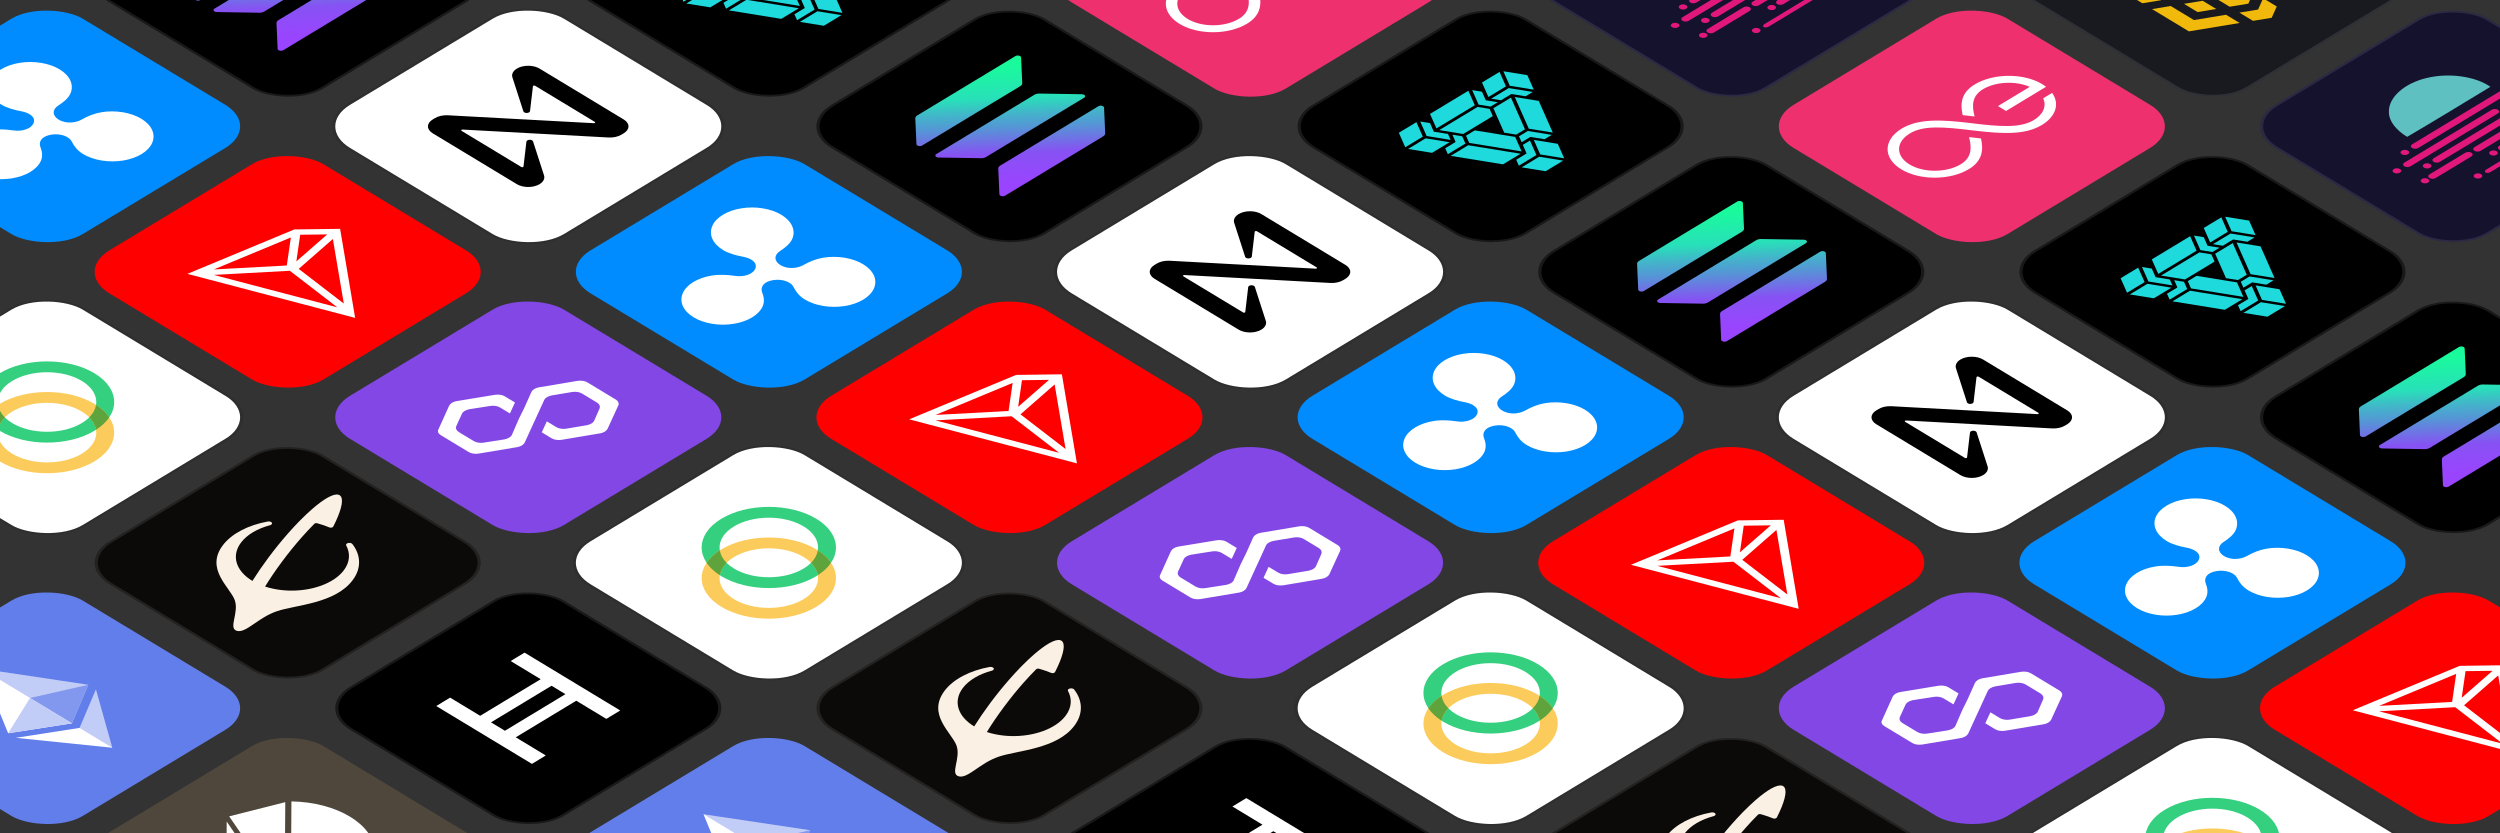 <svg width="1920" height="640" viewBox="0 0 1920 640" fill="none" xmlns="http://www.w3.org/2000/svg">
<rect x="0" y="0" width="1920" height="640" fill="#333333" stroke="none"/>
<g clip-path="url(#clip0_867_2481)">
<rect width="191.933" height="191.933" rx="32" transform="matrix(0.856 -0.517 0.856 0.517 1350.08 97.061)" fill="#EE306F"/>
<path fill-rule="evenodd" clip-rule="evenodd" d="M1516.64 64.81C1506.03 71.23 1505.38 79.642 1507.31 88.415L1516.48 89.453C1514.36 81.203 1514.29 73.751 1522.86 68.568C1532.71 62.614 1548.03 61.979 1558.85 66.695L1534.41 81.474L1540.63 85.232L1571.4 66.626C1570.49 65.927 1569.52 65.261 1568.48 64.633C1554.27 56.041 1531.02 56.121 1516.64 64.81" fill="white"/>
<path fill-rule="evenodd" clip-rule="evenodd" d="M1561.97 92.216C1551.49 98.555 1535.52 97.263 1513.45 94.54C1491.38 91.817 1473.39 90.962 1460.54 98.735C1446.16 107.425 1446.03 121.484 1460.24 130.076C1474.45 138.667 1497.7 138.588 1512.08 129.898C1522.68 123.489 1523.34 115.096 1521.42 106.34L1512.24 105.264C1514.36 113.51 1514.43 120.959 1505.86 126.14C1494.94 132.741 1477.29 132.808 1466.51 126.288C1455.72 119.768 1455.83 109.093 1466.75 102.492C1477.23 96.154 1492.37 97.393 1515.23 100.167C1538.09 102.942 1555.33 103.747 1568.19 95.974C1573.43 92.816 1576.98 88.779 1578.38 84.385C1579.78 79.992 1578.96 75.446 1576.04 71.337L1569.14 75.507C1570.52 78.425 1570.59 81.515 1569.33 84.454C1568.07 87.392 1565.53 90.073 1561.97 92.216" fill="white"/>
<rect width="191.933" height="191.933" rx="32" transform="matrix(0.856 -0.517 0.856 0.517 795.755 -14.658)" fill="#EE306F"/>
<path fill-rule="evenodd" clip-rule="evenodd" d="M1007.64 -19.503C997.159 -13.165 981.188 -14.457 959.122 -17.18C937.057 -19.902 919.064 -20.758 906.208 -12.985C891.836 -4.295 891.704 9.764 905.914 18.356C920.124 26.948 943.378 26.868 957.75 18.178C968.349 11.77 969.009 3.376 967.091 -5.38L957.912 -6.456C960.03 1.791 960.104 9.239 951.535 14.421C940.617 21.022 922.963 21.088 912.179 14.568C901.396 8.048 901.505 -2.626 912.423 -9.227C922.906 -15.566 938.044 -14.327 960.902 -11.553C983.761 -8.778 1001 -7.973 1013.86 -15.746C1019.1 -18.904 1022.65 -22.941 1024.05 -27.334C1025.45 -31.727 1024.63 -36.274 1021.71 -40.383L1014.81 -36.212C1016.2 -33.294 1016.26 -30.205 1015 -27.266C1013.74 -24.327 1011.2 -21.647 1007.64 -19.504" fill="white"/>
<rect width="191.933" height="191.933" rx="32" transform="matrix(0.856 -0.517 0.856 0.517 1904.41 208.781)" fill="#EE306F"/>
<rect width="191.933" height="191.933" rx="32" transform="matrix(0.856 -0.517 0.856 0.517 1534.86 -14.658)" fill="#181A20"/>
<path fill-rule="evenodd" clip-rule="evenodd" d="M1652.27 -42.2L1641.6 -18.639L1655.95 -20.995L1662.72 -35.879L1687.34 -39.972L1691.24 -48.65L1652.27 -42.2ZM1694.73 -35.503L1709.08 -37.859L1719.54 -31.537L1712.77 -16.653L1730.61 -5.863L1726.72 2.814L1712.37 5.17L1694.52 -5.62L1669.9 -1.527L1659.45 -7.849L1663.34 -16.526L1687.96 -20.62L1694.73 -35.503ZM1726.93 -27.069L1737.38 -20.747L1733.49 -12.069L1723.03 -18.391L1726.93 -27.069ZM1740.79 -7.545L1747.56 -22.43L1729.71 -33.22L1733.61 -41.897L1761.91 -24.785L1751.24 -1.224L1740.79 -7.545ZM1711.87 -44.01L1697.51 -41.654L1701.41 -50.332L1715.76 -52.688L1726.22 -46.366L1722.32 -37.689L1711.87 -44.01ZM1730.3 16.015L1719.85 9.694L1734.2 7.338L1738.1 -1.34L1748.55 4.982L1744.66 13.659L1730.3 16.015ZM1702.1 6.908L1687.75 9.264L1677.29 2.942L1691.65 0.586L1702.1 6.908ZM1680.57 -25.088L1666.22 -22.732L1670.11 -31.41L1684.47 -33.766L1680.57 -25.088ZM1653.17 -14.844L1649.27 -6.166L1659.73 0.156L1645.38 2.511L1634.92 -3.81L1638.82 -12.488L1653.17 -14.844ZM1652.77 6.98L1667.12 4.624L1684.97 15.415L1709.58 11.321L1720.04 17.643L1681.07 24.092L1652.77 6.98Z" fill="#F0B90B"/>
<rect x="1.711" width="189.933" height="189.933" rx="31" transform="matrix(0.856 -0.517 0.856 0.517 1535.1 -13.773)" stroke="white" stroke-opacity="0.1" stroke-width="2"/>
<rect width="191.933" height="191.933" rx="32" transform="matrix(0.856 -0.517 0.856 0.517 -312.897 655.658)" fill="#181A20"/>
<rect width="191.933" height="191.933" rx="32" transform="matrix(0.856 -0.517 0.856 0.517 610.979 543.939)" fill="#0B0A09"/>
<path d="M725.336 530.656C711.838 548.776 730.937 562.731 734.555 572.454C738.216 582.292 729.269 594.351 736.324 596.228C743.378 598.104 752.386 586.061 767.068 581.102C781.577 576.202 811.712 575.345 825.21 557.226C832.087 547.996 831.469 537.929 824.928 529.516C824.227 528.612 822.312 528.351 821.027 528.996C820.228 529.397 819.904 530.05 820.222 530.64C823.443 536.62 823.122 543.344 818.472 549.585C810.795 559.888 793.596 565.841 776.071 565.287C772.091 565.162 768.094 564.696 764.186 563.873C763.111 563.647 762.041 563.402 760.984 563.12C759.925 562.839 758.905 562.527 757.902 562.201C761.429 556.435 765.784 549.952 771.092 542.828C776.295 535.843 781.346 529.675 786.075 524.325C789.275 520.706 792.327 517.46 795.181 514.589C795.388 514.382 795.591 514.177 795.795 513.974C796.229 513.542 797.123 513.368 797.881 513.569L797.895 513.573C798.343 513.693 798.777 513.824 799.219 513.95C802.069 514.765 804.754 515.707 807.251 516.768C808.345 517.231 809.881 516.915 810.278 516.134C811.745 513.248 812.987 510.547 813.985 508.067C817.711 498.828 818.081 492.68 814.222 491.655C810.365 490.628 802.97 494.907 793.973 502.743C791.114 505.234 788.093 508.085 784.973 511.239C784.433 511.785 783.891 512.34 783.347 512.903C780.757 515.579 778.109 518.452 775.434 521.494C770.459 527.15 765.396 533.385 760.466 540.001C755.856 546.191 751.737 552.21 748.191 557.869C735.774 550.457 731.666 538.836 739.343 528.532C743.991 522.293 752.136 517.649 761.73 515.078C762.677 514.825 763.272 514.244 763.238 513.62C763.182 512.619 761.575 511.944 759.98 512.236C745.146 514.963 732.213 521.426 725.336 530.656Z" fill="#FAF1E4"/>
<rect x="1.711" width="189.933" height="189.933" rx="31" transform="matrix(0.856 -0.517 0.856 0.517 611.226 544.825)" stroke="white" stroke-opacity="0.1" stroke-width="2"/>
<rect width="191.933" height="191.933" rx="32" transform="matrix(0.856 -0.517 0.856 0.517 56.653 432.219)" fill="#0B0A09"/>
<path d="M171.01 418.936C157.512 437.055 176.611 451.01 180.229 460.733C183.89 470.571 174.943 482.63 181.998 484.507C189.051 486.383 198.059 474.34 212.742 469.382C227.251 464.481 257.386 463.625 270.884 445.505C277.761 436.275 277.143 426.208 270.602 417.795C269.9 416.892 267.985 416.63 266.701 417.276C265.902 417.676 265.578 418.329 265.896 418.92C269.117 424.9 268.795 431.623 264.146 437.864C256.469 448.168 239.27 454.121 221.745 453.567C217.765 453.441 213.768 452.975 209.86 452.153C208.785 451.926 207.715 451.682 206.658 451.399C205.598 451.118 204.579 450.806 203.576 450.48C207.103 444.714 211.457 438.232 216.766 431.107C221.969 424.122 227.02 417.955 231.749 412.604C234.949 408.986 238 405.739 240.854 402.869C241.062 402.661 241.265 402.457 241.469 402.254C241.903 401.821 242.796 401.647 243.554 401.849L243.568 401.852C244.017 401.973 244.451 402.104 244.893 402.23C247.743 403.045 250.428 403.986 252.925 405.047C254.018 405.511 255.555 405.194 255.952 404.413C257.419 401.527 258.66 398.826 259.659 396.346C263.385 387.107 263.754 380.96 259.896 379.935C256.039 378.907 248.644 383.186 239.647 391.023C236.788 393.513 233.767 396.364 230.647 399.519C230.107 400.064 229.565 400.619 229.021 401.182C226.431 403.858 223.783 406.731 221.107 409.773C216.133 415.429 211.07 421.664 206.14 428.281C201.53 434.471 197.41 440.489 193.864 446.148C181.447 438.736 177.34 427.115 185.016 416.812C189.665 410.572 197.809 405.928 207.404 403.357C208.351 403.104 208.946 402.524 208.912 401.899C208.856 400.898 207.248 400.223 205.654 400.515C190.82 403.242 177.887 409.705 171.01 418.936Z" fill="#FAF1E4"/>
<rect x="1.711" width="189.933" height="189.933" rx="31" transform="matrix(0.856 -0.517 0.856 0.517 56.9 433.104)" stroke="white" stroke-opacity="0.1" stroke-width="2"/>
<rect width="191.933" height="191.933" rx="32" transform="matrix(0.856 -0.517 0.856 0.517 1165.31 655.658)" fill="#0B0A09"/>
<path d="M1279.66 642.375C1266.16 660.494 1285.26 674.449 1288.88 684.172C1292.54 694.011 1283.6 706.07 1290.65 707.946C1297.7 709.822 1306.71 697.78 1321.39 692.821C1335.9 687.921 1366.04 687.064 1379.54 668.945C1386.41 659.715 1385.8 649.647 1379.25 641.235C1378.55 640.331 1376.64 640.069 1375.35 640.715C1374.55 641.116 1374.23 641.769 1374.55 642.359C1377.77 648.339 1377.45 655.062 1372.8 661.303C1365.12 671.607 1347.92 677.56 1330.4 677.006C1326.42 676.881 1322.42 676.415 1318.51 675.592C1317.44 675.365 1316.37 675.121 1315.31 674.839C1314.25 674.557 1313.23 674.246 1312.23 673.92C1315.76 668.153 1320.11 661.671 1325.42 654.547C1330.62 647.562 1335.67 641.394 1340.4 636.044C1343.6 632.425 1346.65 629.179 1349.51 626.308C1349.71 626.101 1349.92 625.896 1350.12 625.693C1350.55 625.261 1351.45 625.087 1352.21 625.288L1352.22 625.292C1352.67 625.412 1353.1 625.543 1353.55 625.669C1356.4 626.484 1359.08 627.426 1361.58 628.486C1362.67 628.95 1364.21 628.634 1364.6 627.853C1366.07 624.966 1367.31 622.266 1368.31 619.786C1372.04 610.547 1372.41 604.399 1368.55 603.374C1364.69 602.347 1357.3 606.626 1348.3 614.462C1345.44 616.953 1342.42 619.804 1339.3 622.958C1338.76 623.504 1338.22 624.059 1337.67 624.621C1335.08 627.298 1332.44 630.171 1329.76 633.212C1324.78 638.869 1319.72 645.103 1314.79 651.72C1310.18 657.91 1306.06 663.928 1302.52 669.588C1290.1 662.176 1285.99 650.555 1293.67 640.251C1298.32 634.011 1306.46 629.368 1316.06 626.797C1317 626.544 1317.6 625.963 1317.56 625.338C1317.51 624.338 1315.9 623.663 1314.31 623.955C1299.47 626.682 1286.54 633.145 1279.66 642.375Z" fill="#FAF1E4"/>
<rect x="1.711" width="189.933" height="189.933" rx="31" transform="matrix(0.856 -0.517 0.856 0.517 1165.55 656.544)" stroke="white" stroke-opacity="0.1" stroke-width="2"/>
<rect width="191.933" height="191.933" rx="32" transform="matrix(0.856 -0.517 0.856 0.517 -312.898 208.781)" fill="#8247E5"/>
<rect width="191.933" height="191.933" rx="32" transform="matrix(0.856 -0.517 0.856 0.517 795.755 432.219)" fill="#8247E5"/>
<path d="M968.136 409.204C965.58 409.644 963.47 410.92 962.507 412.607L956.913 425.106L952.799 433.395L947.439 445.752C946.712 447.297 944.601 448.573 941.811 449.155L925.787 451.661C923.231 452.101 920.231 451.705 918.175 450.462L906.752 443.555C904.924 442.45 904.035 440.778 904.769 438.953L909.142 429.403C909.869 427.858 911.98 426.581 914.77 426L930.794 423.494C933.35 423.054 936.35 423.45 938.406 424.693L945.945 429.251L949.831 420.824L942.064 416.128C940.236 415.023 937.47 414.485 934.452 414.928L904.953 419.78C902.397 420.22 900.286 421.496 899.324 423.183L891.059 441.441C890.097 443.128 890.987 444.8 892.814 445.905L914.289 458.889C916.117 459.994 918.882 460.532 921.901 460.088L951.635 455.095C954.19 454.655 956.301 453.379 957.263 451.692L962.851 439.473L966.737 431.046L972.325 418.827C973.053 417.282 975.163 416.005 977.953 415.424L993.749 412.78C996.305 412.34 999.305 412.736 1001.36 413.979L1012.78 420.885C1014.61 421.99 1015.5 423.662 1014.77 425.488L1010.63 434.896C1009.9 436.441 1007.79 437.717 1005 438.299L989.204 440.943C986.649 441.383 983.649 440.987 981.593 439.744L974.282 435.324L970.396 443.751L977.935 448.309C979.763 449.414 982.529 449.952 985.547 449.509L1015.28 444.515C1017.84 444.075 1019.95 442.799 1020.91 441.112L1029.17 423.134C1029.9 421.589 1029.24 419.775 1027.18 418.532L1005.48 405.41C1003.65 404.305 1000.89 403.767 997.869 404.211L968.136 409.204Z" fill="white"/>
<rect width="191.933" height="191.933" rx="32" transform="matrix(0.856 -0.517 0.856 0.517 241.429 320.5)" fill="#8247E5"/>
<path d="M413.81 297.485C411.254 297.925 409.143 299.202 408.181 300.888L402.587 313.387L398.473 321.676L393.113 334.033C392.385 335.578 390.275 336.855 387.485 337.437L371.46 339.942C368.905 340.382 365.905 339.986 363.849 338.743L352.426 331.837C350.598 330.732 349.709 329.059 350.442 327.234L354.815 317.684C355.543 316.139 357.654 314.863 360.444 314.281L376.468 311.775C379.024 311.335 382.024 311.731 384.08 312.974L391.619 317.532L395.505 309.105L387.737 304.409C385.91 303.304 383.144 302.766 380.125 303.21L350.626 308.061C348.071 308.501 345.96 309.778 344.998 311.464L336.733 329.722C335.771 331.409 336.66 333.081 338.488 334.186L359.963 347.17C361.791 348.275 364.556 348.813 367.575 348.369L397.308 343.376C399.864 342.936 401.974 341.66 402.937 339.973L408.525 327.754L412.411 319.327L417.999 307.108C418.726 305.563 420.837 304.287 423.627 303.705L439.423 301.061C441.978 300.621 444.979 301.017 447.035 302.26L458.458 309.166C460.285 310.272 461.175 311.944 460.441 313.769L456.302 323.177C455.575 324.723 453.464 325.999 450.674 326.581L434.878 329.225C432.323 329.665 429.322 329.269 427.266 328.025L419.956 323.605L416.07 332.032L423.609 336.591C425.437 337.696 428.202 338.234 431.221 337.79L460.955 332.796C463.51 332.356 465.621 331.08 466.583 329.393L474.842 311.416C475.57 309.871 474.915 308.057 472.858 306.813L451.155 293.691C449.327 292.586 446.562 292.048 443.543 292.492L413.81 297.485Z" fill="white"/>
<rect width="191.933" height="191.933" rx="32" transform="matrix(0.856 -0.517 0.856 0.517 1350.08 543.939)" fill="#8247E5"/>
<path d="M1522.46 520.925C1519.91 521.365 1517.8 522.641 1516.83 524.328L1511.24 536.827L1507.13 545.116L1501.77 557.473C1501.04 559.018 1498.93 560.294 1496.14 560.876L1480.11 563.382C1477.56 563.822 1474.56 563.426 1472.5 562.183L1461.08 555.276C1459.25 554.171 1458.36 552.499 1459.1 550.674L1463.47 541.123C1464.2 539.578 1466.31 538.302 1469.1 537.72L1485.12 535.214C1487.68 534.774 1490.68 535.17 1492.73 536.414L1500.27 540.972L1504.16 532.545L1496.39 527.848C1494.56 526.743 1491.8 526.205 1488.78 526.649L1459.28 531.501C1456.72 531.941 1454.61 533.217 1453.65 534.904L1445.39 553.161C1444.42 554.848 1445.31 556.521 1447.14 557.626L1468.62 570.61C1470.44 571.715 1473.21 572.253 1476.23 571.809L1505.96 566.816C1508.52 566.375 1510.63 565.099 1511.59 563.412L1517.18 551.193L1521.06 542.766L1526.65 530.547C1527.38 529.002 1529.49 527.726 1532.28 527.144L1548.08 524.5C1550.63 524.06 1553.63 524.456 1555.69 525.699L1567.11 532.606C1568.94 533.711 1569.83 535.383 1569.09 537.208L1564.96 546.617C1564.23 548.162 1562.12 549.438 1559.33 550.02L1543.53 552.664C1540.98 553.104 1537.98 552.708 1535.92 551.465L1528.61 547.045L1524.72 555.472L1532.26 560.03C1534.09 561.135 1536.86 561.673 1539.87 561.229L1569.61 556.236C1572.16 555.796 1574.27 554.52 1575.24 552.833L1583.5 534.855C1584.22 533.31 1583.57 531.496 1581.51 530.253L1559.81 517.131C1557.98 516.025 1555.21 515.488 1552.2 515.931L1522.46 520.925Z" fill="white"/>
<rect width="191.933" height="191.933" rx="32" transform="matrix(0.856 -0.517 0.856 0.517 -128.122 97.061)" fill="#008CFF"/>
<path d="M77.952 86.224C71.961 87.178 67.056 89.375 62.689 91.847C59.022 93.92 51.45 95.734 44.91 91.779C42.575 90.343 41.256 88.415 41.234 86.406C41.214 84.398 42.493 82.468 44.798 81.031C48.878 78.384 52.511 75.418 54.098 71.802C55.517 68.551 55.494 65.127 54.032 61.872C52.569 58.618 49.718 55.649 45.766 53.263C41.813 50.876 36.898 49.157 31.513 48.278C26.129 47.398 20.465 47.389 15.091 48.252C9.716 49.115 4.819 50.819 0.893 53.192C-3.034 55.566 -5.853 58.527 -7.28 61.776C-8.707 65.026 -8.693 68.451 -7.239 71.706C-5.785 74.962 -2.942 77.934 1.004 80.324C5.368 82.962 10.924 84.458 16.627 85.516C21.408 86.412 28.062 89.419 25.671 94.843C24.766 96.78 22.641 98.42 19.751 99.413C16.86 100.406 13.434 100.672 10.208 100.154C4.406 99.335 -1.69 98.935 -7.572 99.883C-12.948 100.747 -17.845 102.452 -21.772 104.827C-25.698 107.203 -28.516 110.165 -29.941 113.416C-31.366 116.667 -31.348 120.093 -29.89 123.349C-28.432 126.605 -25.584 129.577 -21.634 131.965C-17.682 134.354 -12.768 136.076 -7.382 136.957C-1.997 137.839 3.669 137.85 9.046 136.988C14.423 136.127 19.322 134.423 23.251 132.049C27.18 129.675 30 126.714 31.428 123.463C32.996 119.871 32.334 116.221 30.98 112.714C29.826 109.806 30.684 104.816 39.764 103.364C42.995 102.88 46.419 103.182 49.302 104.205C52.184 105.228 54.294 106.892 55.18 108.838C56.931 112.286 59.415 115.64 63.778 118.278C67.731 120.668 72.649 122.39 78.037 123.272C83.425 124.154 89.093 124.164 94.473 123.302C99.852 122.439 104.753 120.734 108.684 118.359C112.614 115.983 115.435 113.02 116.863 109.768C118.291 106.516 118.276 103.088 116.818 99.83C115.362 96.572 112.515 93.598 108.563 91.207C104.612 88.817 99.696 87.093 94.308 86.21C88.921 85.327 83.252 85.315 77.872 86.176L77.952 86.224Z" fill="white"/>
<rect width="191.933" height="191.933" rx="32" transform="matrix(0.856 -0.517 0.856 0.517 980.53 320.5)" fill="#008CFF"/>
<path d="M1186.6 309.664C1180.61 310.618 1175.71 312.814 1171.34 315.287C1167.67 317.359 1160.1 319.173 1153.56 315.219C1151.23 313.783 1149.91 311.854 1149.89 309.845C1149.87 307.837 1151.15 305.908 1153.45 304.47C1157.53 301.823 1161.16 298.858 1162.75 295.242C1164.17 291.991 1164.15 288.566 1162.68 285.312C1161.22 282.057 1158.37 279.088 1154.42 276.702C1150.47 274.316 1145.55 272.597 1140.17 271.717C1134.78 270.838 1129.12 270.829 1123.74 271.691C1118.37 272.554 1113.47 274.258 1109.54 276.632C1105.62 279.006 1102.8 281.966 1101.37 285.216C1099.95 288.466 1099.96 291.89 1101.41 295.146C1102.87 298.401 1105.71 301.373 1109.66 303.763C1114.02 306.401 1119.58 307.897 1125.28 308.956C1130.06 309.851 1136.71 312.858 1134.32 318.283C1133.42 320.219 1131.29 321.86 1128.4 322.853C1125.51 323.846 1122.09 324.112 1118.86 323.594C1113.06 322.775 1106.96 322.374 1101.08 323.323C1095.7 324.186 1090.81 325.891 1086.88 328.267C1082.95 330.642 1080.14 333.604 1078.71 336.855C1077.29 340.107 1077.3 343.532 1078.76 346.788C1080.22 350.044 1083.07 353.016 1087.02 355.405C1090.97 357.794 1095.88 359.515 1101.27 360.397C1106.66 361.279 1112.32 361.289 1117.7 360.427C1123.08 359.566 1127.97 357.863 1131.9 355.489C1135.83 353.114 1138.65 350.153 1140.08 346.903C1141.65 343.31 1140.99 339.66 1139.63 336.153C1138.48 333.245 1139.34 328.256 1148.42 326.804C1151.65 326.319 1155.07 326.621 1157.95 327.644C1160.84 328.668 1162.95 330.331 1163.83 332.278C1165.58 335.726 1168.07 339.079 1172.43 341.717C1176.38 344.107 1181.3 345.829 1186.69 346.711C1192.08 347.593 1197.75 347.603 1203.13 346.741C1208.5 345.878 1213.41 344.174 1217.34 341.798C1221.27 339.423 1224.09 336.46 1225.51 333.207C1226.94 329.955 1226.93 326.528 1225.47 323.27C1224.01 320.012 1221.17 317.038 1217.22 314.647C1213.26 312.256 1208.35 310.533 1202.96 309.65C1197.57 308.766 1191.9 308.754 1186.52 309.616L1186.6 309.664Z" fill="white"/>
<rect width="191.933" height="191.933" rx="32" transform="matrix(0.856 -0.517 0.856 0.517 426.204 208.781)" fill="#008CFF"/>
<path d="M632.278 197.945C626.287 198.899 621.383 201.095 617.015 203.568C613.348 205.641 605.776 207.454 599.236 203.5C596.901 202.064 595.582 200.135 595.561 198.127C595.54 196.118 596.819 194.189 599.125 192.751C603.204 190.104 606.837 187.139 608.425 183.523C609.843 180.272 609.82 176.847 608.358 173.593C606.895 170.339 604.044 167.37 600.092 164.983C596.139 162.597 591.224 160.878 585.84 159.999C580.455 159.119 574.792 159.11 569.417 159.973C564.042 160.835 559.145 162.539 555.219 164.913C551.292 167.287 548.473 170.248 547.046 173.497C545.619 176.747 545.633 180.171 547.087 183.427C548.541 186.683 551.384 189.655 555.331 192.044C559.694 194.682 565.25 196.178 570.954 197.237C575.734 198.132 582.388 201.14 579.997 206.564C579.092 208.5 576.967 210.141 574.077 211.134C571.186 212.127 567.76 212.393 564.534 211.875C558.733 211.056 552.636 210.656 546.754 211.604C541.378 212.467 536.481 214.172 532.554 216.548C528.628 218.923 525.811 221.886 524.386 225.137C522.961 228.388 522.978 231.814 524.436 235.07C525.895 238.326 528.742 241.297 532.693 243.686C536.644 246.075 541.559 247.796 546.944 248.678C552.329 249.56 557.995 249.57 563.372 248.709C568.749 247.847 573.648 246.144 577.577 243.77C581.506 241.396 584.326 238.435 585.755 235.184C587.322 231.592 586.661 227.942 585.306 224.434C584.152 221.526 585.01 216.537 594.09 215.085C597.321 214.601 600.745 214.902 603.628 215.925C606.51 216.949 608.62 218.612 609.506 220.559C611.257 224.007 613.741 227.361 618.104 229.999C622.057 232.389 626.975 234.111 632.363 234.993C637.751 235.874 643.419 235.885 648.799 235.022C654.178 234.16 659.08 232.455 663.01 230.079C666.94 227.704 669.761 224.741 671.189 221.489C672.617 218.237 672.602 214.809 671.145 211.551C669.688 208.293 666.841 205.319 662.89 202.928C658.939 200.537 654.022 198.814 648.635 197.931C643.247 197.048 637.579 197.036 632.198 197.897L632.278 197.945Z" fill="white"/>
<rect width="191.933" height="191.933" rx="32" transform="matrix(0.856 -0.517 0.856 0.517 1534.86 432.219)" fill="#008CFF"/>
<path d="M1740.93 421.383C1734.94 422.336 1730.04 424.533 1725.67 427.006C1722 429.078 1714.43 430.892 1707.89 426.938C1705.55 425.501 1704.24 423.573 1704.21 421.564C1704.19 419.556 1705.47 417.627 1707.78 416.189C1711.86 413.542 1715.49 410.576 1717.08 406.96C1718.5 403.709 1718.47 400.285 1717.01 397.03C1715.55 393.776 1712.7 390.807 1708.75 388.421C1704.79 386.035 1699.88 384.315 1694.49 383.436C1689.11 382.556 1683.44 382.547 1678.07 383.41C1672.7 384.273 1667.8 385.977 1663.87 388.351C1659.95 390.724 1657.13 393.685 1655.7 396.935C1654.27 400.184 1654.29 403.609 1655.74 406.864C1657.19 410.12 1660.04 413.092 1663.98 415.482C1668.35 418.12 1673.9 419.616 1679.61 420.674C1684.39 421.57 1691.04 424.577 1688.65 430.001C1687.75 431.938 1685.62 433.578 1682.73 434.572C1679.84 435.564 1676.41 435.83 1673.19 435.313C1667.39 434.493 1661.29 434.093 1655.41 435.041C1650.03 435.905 1645.13 437.61 1641.21 439.985C1637.28 442.361 1634.46 445.323 1633.04 448.574C1631.61 451.825 1631.63 455.251 1633.09 458.507C1634.55 461.763 1637.4 464.735 1641.35 467.123C1645.3 469.512 1650.21 471.234 1655.6 472.116C1660.98 472.997 1666.65 473.008 1672.03 472.146C1677.4 471.285 1682.3 469.581 1686.23 467.207C1690.16 464.833 1692.98 461.872 1694.41 458.622C1695.98 455.029 1695.31 451.379 1693.96 447.872C1692.81 444.964 1693.66 439.974 1702.74 438.522C1705.97 438.038 1709.4 438.34 1712.28 439.363C1715.16 440.386 1717.27 442.05 1718.16 443.996C1719.91 447.444 1722.39 450.798 1726.76 453.436C1730.71 455.826 1735.63 457.548 1741.02 458.43C1746.4 459.312 1752.07 459.322 1757.45 458.46C1762.83 457.597 1767.73 455.893 1771.66 453.517C1775.59 451.141 1778.41 448.179 1779.84 444.926C1781.27 441.674 1781.26 438.246 1779.8 434.988C1778.34 431.731 1775.49 428.757 1771.54 426.366C1767.59 423.975 1762.68 422.251 1757.29 421.369C1751.9 420.485 1746.23 420.473 1740.85 421.335L1740.93 421.383Z" fill="white"/>
<g clip-path="url(#clip1_867_2481)">
<rect width="191.933" height="191.933" rx="32" transform="matrix(0.856 -0.517 0.856 0.517 56.653 -14.658)" fill="black"/>
<path d="M293.59 -29.071L294.467 -9.329C294.486 -8.9 294.359 -8.472 294.093 -8.071C293.827 -7.671 293.428 -7.306 292.922 -7L217.61 38.535C217.251 38.752 216.796 38.902 216.302 38.967C215.807 39.031 215.295 39.007 214.827 38.898C214.36 38.788 213.958 38.598 213.67 38.351C213.383 38.103 213.222 37.809 213.209 37.504L212.343 17.756C212.325 17.328 212.451 16.901 212.716 16.501C212.98 16.101 213.377 15.737 213.881 15.431L289.188 -30.101C289.548 -30.319 290.002 -30.468 290.497 -30.533C290.991 -30.597 291.503 -30.573 291.971 -30.464C292.439 -30.355 292.841 -30.165 293.128 -29.917C293.416 -29.669 293.576 -29.375 293.59 -29.071ZM243.944 -39.877C243.235 -39.888 242.527 -39.811 241.864 -39.65C241.201 -39.489 240.598 -39.248 240.092 -38.942L164.781 6.593C164.421 6.81 164.173 7.085 164.066 7.384C163.96 7.683 163.999 7.993 164.18 8.275C164.362 8.558 164.676 8.801 165.086 8.975C165.495 9.149 165.981 9.246 166.485 9.254L199.148 9.777C199.856 9.789 200.562 9.712 201.223 9.552C201.884 9.392 202.487 9.153 202.992 8.848L278.3 -36.685C278.659 -36.902 278.907 -37.177 279.014 -37.476C279.12 -37.775 279.081 -38.084 278.9 -38.367C278.719 -38.65 278.404 -38.893 277.995 -39.067C277.585 -39.241 277.099 -39.338 276.596 -39.346L243.944 -39.877ZM153.892 0.009L229.204 -45.526C229.71 -45.831 230.109 -46.196 230.374 -46.597C230.64 -46.998 230.768 -47.426 230.749 -47.855L229.872 -67.596C229.858 -67.901 229.698 -68.195 229.41 -68.442C229.123 -68.69 228.72 -68.88 228.253 -68.99C227.785 -69.099 227.273 -69.123 226.779 -69.059C226.284 -68.994 225.829 -68.844 225.47 -68.627L150.163 -23.094C149.659 -22.788 149.262 -22.424 148.998 -22.025C148.733 -21.625 148.607 -21.198 148.625 -20.77L149.495 -1.024C149.508 -0.719 149.668 -0.425 149.955 -0.178C150.242 0.069 150.644 0.26 151.111 0.369C151.577 0.479 152.089 0.503 152.583 0.439C153.077 0.375 153.532 0.226 153.892 0.009Z" fill="url(#paint0_linear_867_2481)"/>
</g>
<rect x="1.711" width="189.933" height="189.933" rx="31" transform="matrix(0.856 -0.517 0.856 0.517 56.9 -13.773)" stroke="white" stroke-opacity="0.1" stroke-width="2"/>
<rect width="191.933" height="191.933" rx="32" transform="matrix(0.856 -0.517 0.856 0.517 1165.31 208.781)" fill="black"/>
<path d="M1402.24 194.368L1403.12 214.11C1403.14 214.539 1403.01 214.967 1402.75 215.368C1402.48 215.769 1402.08 216.134 1401.58 216.439L1326.26 261.974C1325.9 262.192 1325.45 262.342 1324.96 262.406C1324.46 262.471 1323.95 262.447 1323.48 262.337C1323.01 262.228 1322.61 262.038 1322.32 261.79C1322.04 261.542 1321.88 261.248 1321.86 260.944L1321 241.195C1320.98 240.767 1321.1 240.34 1321.37 239.94C1321.63 239.54 1322.03 239.176 1322.53 238.871L1397.84 193.338C1398.2 193.121 1398.66 192.971 1399.15 192.906C1399.64 192.842 1400.16 192.866 1400.62 192.975C1401.09 193.085 1401.49 193.275 1401.78 193.523C1402.07 193.77 1402.23 194.064 1402.24 194.368ZM1352.6 183.563C1351.89 183.551 1351.18 183.629 1350.52 183.789C1349.85 183.95 1349.25 184.191 1348.75 184.497L1273.43 230.032C1273.07 230.25 1272.83 230.525 1272.72 230.824C1272.61 231.122 1272.65 231.432 1272.83 231.715C1273.01 231.998 1273.33 232.241 1273.74 232.415C1274.15 232.588 1274.63 232.685 1275.14 232.694L1307.8 233.217C1308.51 233.228 1309.22 233.151 1309.88 232.992C1310.54 232.832 1311.14 232.592 1311.65 232.287L1386.95 186.755C1387.31 186.537 1387.56 186.263 1387.67 185.963C1387.77 185.665 1387.73 185.355 1387.55 185.072C1387.37 184.789 1387.06 184.546 1386.65 184.372C1386.24 184.199 1385.75 184.102 1385.25 184.093L1352.6 183.563ZM1262.55 223.449L1337.86 177.914C1338.36 177.608 1338.76 177.243 1339.03 176.843C1339.29 176.442 1339.42 176.014 1339.4 175.585L1338.52 155.843C1338.51 155.539 1338.35 155.245 1338.06 154.997C1337.78 154.75 1337.37 154.559 1336.91 154.45C1336.44 154.341 1335.93 154.317 1335.43 154.381C1334.94 154.445 1334.48 154.596 1334.12 154.813L1258.82 200.345C1258.31 200.651 1257.92 201.015 1257.65 201.415C1257.39 201.815 1257.26 202.242 1257.28 202.67L1258.15 222.416C1258.16 222.72 1258.32 223.014 1258.61 223.261C1258.9 223.509 1259.3 223.699 1259.76 223.809C1260.23 223.918 1260.74 223.943 1261.24 223.879C1261.73 223.815 1262.19 223.665 1262.55 223.449Z" fill="url(#paint1_linear_867_2481)"/>
<rect x="1.711" width="189.933" height="189.933" rx="31" transform="matrix(0.856 -0.517 0.856 0.517 1165.55 209.667)" stroke="white" stroke-opacity="0.1" stroke-width="2"/>
<g clip-path="url(#clip2_867_2481)">
<rect width="191.933" height="191.933" rx="32" transform="matrix(0.856 -0.517 0.856 0.517 610.979 97.061)" fill="black"/>
<path d="M847.916 82.649L848.793 102.39C848.812 102.819 848.685 103.248 848.419 103.648C848.153 104.049 847.754 104.414 847.248 104.72L771.936 150.255C771.577 150.472 771.122 150.622 770.628 150.686C770.133 150.751 769.621 150.727 769.154 150.617C768.686 150.508 768.284 150.318 767.996 150.07C767.709 149.823 767.548 149.529 767.535 149.224L766.67 129.475C766.651 129.047 766.778 128.62 767.042 128.221C767.307 127.821 767.703 127.457 768.207 127.151L843.514 81.618C843.874 81.401 844.329 81.251 844.823 81.187C845.317 81.122 845.83 81.146 846.298 81.255C846.765 81.365 847.167 81.555 847.455 81.803C847.742 82.05 847.902 82.344 847.916 82.649ZM798.271 71.843C797.561 71.832 796.853 71.909 796.19 72.07C795.527 72.231 794.924 72.472 794.418 72.778L719.107 118.313C718.747 118.53 718.499 118.805 718.393 119.104C718.286 119.403 718.326 119.713 718.507 119.995C718.688 120.278 719.002 120.521 719.412 120.695C719.821 120.869 720.307 120.966 720.811 120.974L753.474 121.497C754.182 121.508 754.888 121.432 755.549 121.272C756.211 121.112 756.813 120.872 757.318 120.567L832.626 75.035C832.985 74.818 833.233 74.543 833.34 74.244C833.446 73.945 833.407 73.635 833.226 73.352C833.045 73.07 832.73 72.826 832.321 72.653C831.912 72.479 831.425 72.382 830.922 72.374L798.271 71.843ZM708.218 111.729L783.53 66.194C784.036 65.888 784.435 65.524 784.701 65.123C784.967 64.722 785.094 64.294 785.075 63.865L784.198 44.123C784.184 43.819 784.024 43.525 783.736 43.277C783.449 43.03 783.047 42.84 782.579 42.73C782.111 42.621 781.599 42.597 781.105 42.661C780.61 42.726 780.155 42.876 779.796 43.093L704.489 88.626C703.985 88.931 703.588 89.295 703.324 89.695C703.059 90.095 702.933 90.522 702.951 90.95L703.821 110.696C703.834 111 703.994 111.294 704.281 111.542C704.568 111.789 704.97 111.979 705.437 112.089C705.904 112.199 706.415 112.223 706.909 112.159C707.404 112.095 707.858 111.946 708.218 111.729Z" fill="url(#paint2_linear_867_2481)"/>
</g>
<rect x="1.711" width="189.933" height="189.933" rx="31" transform="matrix(0.856 -0.517 0.856 0.517 611.226 97.947)" stroke="white" stroke-opacity="0.1" stroke-width="2"/>
<rect width="191.933" height="191.933" rx="32" transform="matrix(0.856 -0.517 0.856 0.517 1719.63 320.5)" fill="black"/>
<path d="M1956.57 306.087L1957.45 325.829C1957.47 326.258 1957.34 326.686 1957.07 327.087C1956.81 327.488 1956.41 327.852 1955.9 328.158L1880.59 373.693C1880.23 373.91 1879.78 374.06 1879.28 374.125C1878.79 374.189 1878.27 374.165 1877.81 374.056C1877.34 373.946 1876.94 373.756 1876.65 373.509C1876.36 373.261 1876.2 372.967 1876.19 372.663L1875.32 352.914C1875.3 352.486 1875.43 352.059 1875.7 351.659C1875.96 351.259 1876.36 350.895 1876.86 350.589L1952.17 305.057C1952.53 304.84 1952.98 304.69 1953.48 304.625C1953.97 304.561 1954.48 304.585 1954.95 304.694C1955.42 304.804 1955.82 304.994 1956.11 305.241C1956.4 305.489 1956.56 305.783 1956.57 306.087ZM1906.92 295.282C1906.21 295.27 1905.51 295.347 1904.84 295.508C1904.18 295.669 1903.58 295.91 1903.07 296.216L1827.76 341.751C1827.4 341.968 1827.15 342.243 1827.05 342.542C1826.94 342.841 1826.98 343.151 1827.16 343.434C1827.34 343.716 1827.66 343.96 1828.07 344.133C1828.47 344.307 1828.96 344.404 1829.46 344.412L1862.13 344.936C1862.84 344.947 1863.54 344.87 1864.2 344.71C1864.86 344.55 1865.47 344.311 1865.97 344.006L1941.28 298.473C1941.64 298.256 1941.89 297.981 1941.99 297.682C1942.1 297.383 1942.06 297.074 1941.88 296.791C1941.7 296.508 1941.38 296.265 1940.97 296.091C1940.56 295.917 1940.08 295.82 1939.58 295.812L1906.92 295.282ZM1816.87 335.168L1892.18 289.633C1892.69 289.327 1893.09 288.962 1893.35 288.561C1893.62 288.161 1893.75 287.732 1893.73 287.303L1892.85 267.562C1892.84 267.257 1892.68 266.963 1892.39 266.716C1892.1 266.468 1891.7 266.278 1891.23 266.168C1890.76 266.059 1890.25 266.035 1889.76 266.1C1889.26 266.164 1888.81 266.314 1888.45 266.532L1813.14 312.064C1812.64 312.37 1812.24 312.734 1811.98 313.134C1811.71 313.533 1811.59 313.96 1811.6 314.388L1812.47 334.135C1812.49 334.439 1812.65 334.733 1812.93 334.98C1813.22 335.227 1813.62 335.418 1814.09 335.527C1814.56 335.637 1815.07 335.661 1815.56 335.598C1816.06 335.534 1816.51 335.384 1816.87 335.168Z" fill="url(#paint3_linear_867_2481)"/>
<rect x="1.711" width="189.933" height="189.933" rx="31" transform="matrix(0.856 -0.517 0.856 0.517 1719.88 321.386)" stroke="white" stroke-opacity="0.1" stroke-width="2"/>
<rect width="191.933" height="191.933" rx="32" transform="matrix(0.856 -0.517 0.856 0.517 426.204 655.658)" fill="#627EEA"/>
<path d="M540.287 625.341L541.9 627.13L608.224 667.231L609.568 667.23L622.156 637.613L540.287 625.341Z" fill="#C1CCF7"/>
<path d="M540.287 625.341L560.583 674.841L609.568 667.229L577.376 647.766L540.287 625.341Z" fill="white"/>
<path d="M609.568 667.229L622.156 637.613L577.376 647.766L609.568 667.229Z" fill="#8198EE"/>
<rect width="191.933" height="191.933" rx="32" transform="matrix(0.856 -0.517 0.856 0.517 -128.122 543.939)" fill="#627EEA"/>
<path d="M-14.039 513.622L-12.426 515.411L53.898 555.512L55.242 555.511L67.83 525.894L-14.039 513.622Z" fill="#C1CCF7"/>
<path d="M-14.039 513.622L6.257 563.122L55.241 555.511L23.05 536.047L-14.039 513.622Z" fill="white"/>
<path d="M61.071 559.035L61.154 559.544L84.779 573.829L86.266 574.269L73.687 529.413L61.071 559.035Z" fill="#C1CCF7"/>
<path d="M86.265 574.269L61.07 559.035L12.095 566.652L86.265 574.269Z" fill="white"/>
<path d="M55.241 555.511L67.83 525.894L23.05 536.047L55.241 555.511Z" fill="#8198EE"/>
<path d="M6.256 563.123L55.241 555.511L23.049 536.048L6.256 563.123Z" fill="#C1CCF7"/>
<g clip-path="url(#clip3_867_2481)">
<path d="M590.449 -113.964L426.204 -14.658L590.449 84.648L754.694 -14.658L590.449 -113.964Z" fill="black"/>
<path d="M519.984 -9.757L524.913 1.383L538.409 -6.776L533.469 -17.91L519.984 -9.757Z" fill="#1EDADC"/>
<path d="M540.552 -5.48L527.057 2.68L545.481 5.66L558.966 -2.493L540.552 -5.48Z" fill="#1EDADC"/>
<path d="M605.113 4.989L583.32 1.452L573.26 -0.177L559.775 7.976L599.993 14.492L613.477 6.34L605.113 4.989Z" fill="#1EDADC"/>
<path d="M615.183 -0.45L617.867 5.626L618.103 6.135L617.485 6.509L610.12 10.962L612.141 15.51L625.625 7.357L620.696 -3.783L615.183 -0.45Z" fill="#1EDADC"/>
<path d="M646.981 9.869L642.041 -1.277L623.616 -4.258L628.545 6.882L646.981 9.869Z" fill="#1EDADC"/>
<path d="M614.285 16.807L632.699 19.794L646.194 11.634L627.77 8.654L614.285 16.807Z" fill="#1EDADC"/>
<path d="M561.123 -8.264L563.357 -3.206L563.593 -2.697L562.976 -2.324L555.61 2.13L557.62 6.685L571.116 -1.475L568.646 -7.042L561.123 -8.264Z" fill="#1EDADC"/>
<path d="M612.264 -7.048L614.285 -2.5L620.405 -6.199L621.022 -6.573L621.864 -6.444L631.913 -4.808L637.426 -8.141L619.001 -11.121L612.264 -7.048Z" fill="#1EDADC"/>
<path d="M571.565 -7.516L574.035 -1.949L614.275 4.567L609.323 -6.572L599.275 -8.195L578.312 -11.596L571.565 -7.516Z" fill="#1EDADC"/>
</g>
<rect x="1.711" width="189.933" height="189.933" rx="31" transform="matrix(0.856 -0.517 0.856 0.517 426.451 -13.773)" stroke="white" stroke-opacity="0.1" stroke-width="2"/>
<g clip-path="url(#clip4_867_2481)">
<path d="M1699.1 109.475L1534.86 208.781L1699.1 308.087L1863.35 208.781L1699.1 109.475Z" fill="black"/>
<path d="M1668.42 219.176L1666.4 214.628L1656.34 212.998L1655.48 212.863L1655.27 212.353L1652.58 206.271L1645.05 205.049L1649.98 216.189L1668.42 219.176Z" fill="#1EDADC"/>
<path d="M1732.26 180.577L1727.32 169.43L1708.89 166.45L1713.83 177.583L1732.26 180.577Z" fill="#1EDADC"/>
<path d="M1692.49 175.078L1697.42 186.218L1710.9 178.065L1705.97 166.925L1692.49 175.078Z" fill="#1EDADC"/>
<path d="M1628.64 213.684L1633.57 224.824L1647.06 216.664L1642.12 205.531L1628.64 213.684Z" fill="#1EDADC"/>
<path d="M1659.66 211.641L1678.07 214.628L1700.79 200.894L1698.32 195.328L1689.11 193.834L1659.66 211.641Z" fill="#1EDADC"/>
<path d="M1731.47 182.341L1713.05 179.361L1699.56 187.514L1707.09 188.736L1714.45 184.282L1715.07 183.909L1715.91 184.038L1725.97 185.667L1731.47 182.341Z" fill="#1EDADC"/>
<path d="M1649.21 217.959L1635.71 226.119L1654.13 229.099L1667.62 220.946L1649.21 217.959Z" fill="#1EDADC"/>
<path d="M1713.77 228.429L1691.97 224.892L1681.91 223.263L1668.43 231.416L1708.65 237.933L1722.13 229.78L1713.77 228.429Z" fill="#1EDADC"/>
<path d="M1746.86 213.534L1736.09 189.204L1717.66 186.224L1728.43 210.548L1746.86 213.534Z" fill="#1EDADC"/>
<path d="M1723.84 222.991L1726.52 229.067L1726.76 229.576L1726.14 229.949L1718.77 234.402L1720.79 238.951L1734.28 230.798L1729.35 219.658L1723.84 222.991Z" fill="#1EDADC"/>
<path d="M1755.63 233.309L1750.69 222.162L1732.27 219.182L1737.2 230.322L1755.63 233.309Z" fill="#1EDADC"/>
<path d="M1722.94 240.246L1741.35 243.233L1754.85 235.073L1736.42 232.093L1722.94 240.246Z" fill="#1EDADC"/>
<path d="M1686.97 192.537L1684.27 186.455L1682.03 181.404L1652.58 199.21L1657.52 210.343L1686.97 192.537Z" fill="#1EDADC"/>
<path d="M1699.1 193.562L1704.62 190.229L1696.24 188.871L1695.4 188.729L1695.17 188.226L1692.48 182.144L1684.96 180.922L1689.88 192.062L1699.1 193.562Z" fill="#1EDADC"/>
<path d="M1718.77 215.095L1725.51 211.022L1714.73 186.692L1701.24 194.852L1709.56 213.608L1718.77 215.095Z" fill="#1EDADC"/>
<path d="M1669.78 215.178L1672.01 220.235L1672.25 220.744L1671.63 221.118L1664.26 225.571L1666.27 230.126L1679.77 221.966L1677.3 216.4L1669.78 215.178Z" fill="#1EDADC"/>
<path d="M1720.92 216.392L1722.94 220.94L1729.06 217.24L1729.68 216.867L1730.52 216.996L1740.57 218.632L1746.08 215.299L1727.65 212.318L1720.92 216.392Z" fill="#1EDADC"/>
<path d="M1680.22 215.924L1682.69 221.491L1722.93 228.008L1717.98 216.868L1707.93 215.246L1686.97 211.844L1680.22 215.924Z" fill="#1EDADC"/>
</g>
<rect x="1.711" width="189.933" height="189.933" rx="31" transform="matrix(0.856 -0.517 0.856 0.517 1535.1 209.667)" stroke="white" stroke-opacity="0.1" stroke-width="2"/>
<g clip-path="url(#clip5_867_2481)">
<path d="M1144.78 -2.245L980.53 97.061L1144.78 196.368L1309.02 97.061L1144.78 -2.245Z" fill="black"/>
<path d="M1114.09 107.455L1112.07 102.907L1102.01 101.278L1101.16 101.142L1100.94 100.633L1098.25 94.55L1090.73 93.328L1095.65 104.468L1114.09 107.455Z" fill="#1EDADC"/>
<path d="M1177.93 68.856L1172.99 57.709L1154.57 54.729L1159.51 65.862L1177.93 68.856Z" fill="#1EDADC"/>
<path d="M1138.16 63.357L1143.09 74.497L1156.58 66.344L1151.65 55.204L1138.16 63.357Z" fill="#1EDADC"/>
<path d="M1074.31 101.963L1079.24 113.103L1092.73 104.943L1087.79 93.81L1074.31 101.963Z" fill="#1EDADC"/>
<path d="M1105.33 99.919L1123.75 102.906L1146.46 89.173L1143.99 83.606L1134.78 82.113L1105.33 99.919Z" fill="#1EDADC"/>
<path d="M1177.14 70.62L1158.72 67.64L1145.24 75.793L1152.76 77.015L1160.12 72.562L1160.74 72.188L1161.58 72.317L1171.64 73.947L1177.14 70.62Z" fill="#1EDADC"/>
<path d="M1094.88 106.239L1081.38 114.398L1099.81 117.379L1113.29 109.226L1094.88 106.239Z" fill="#1EDADC"/>
<path d="M1159.44 116.708L1137.65 113.172L1127.59 111.542L1114.1 119.695L1154.32 126.212L1167.8 118.059L1159.44 116.708Z" fill="#1EDADC"/>
<path d="M1192.54 101.814L1181.76 77.484L1163.33 74.504L1174.1 98.827L1192.54 101.814Z" fill="#1EDADC"/>
<path d="M1169.51 111.27L1172.19 117.346L1172.43 117.855L1171.81 118.228L1164.45 122.682L1166.47 127.23L1179.95 119.077L1175.02 107.937L1169.51 111.27Z" fill="#1EDADC"/>
<path d="M1201.31 121.588L1196.37 110.441L1177.94 107.461L1182.87 118.601L1201.31 121.588Z" fill="#1EDADC"/>
<path d="M1168.61 128.525L1187.02 131.512L1200.52 123.353L1182.1 120.372L1168.61 128.525Z" fill="#1EDADC"/>
<path d="M1132.64 80.817L1129.94 74.735L1127.7 69.684L1098.25 87.49L1103.19 98.624L1132.64 80.817Z" fill="#1EDADC"/>
<path d="M1144.78 81.843L1150.29 78.509L1141.91 77.152L1141.07 77.009L1140.85 76.507L1138.15 70.424L1130.63 69.202L1135.56 80.342L1144.78 81.843Z" fill="#1EDADC"/>
<path d="M1164.45 103.375L1171.18 99.302L1160.4 74.972L1146.91 83.132L1155.23 101.889L1164.45 103.375Z" fill="#1EDADC"/>
<path d="M1115.45 103.457L1117.68 108.515L1117.92 109.024L1117.3 109.397L1109.94 113.85L1111.95 118.405L1125.44 110.246L1122.97 104.679L1115.45 103.457Z" fill="#1EDADC"/>
<path d="M1166.59 104.672L1168.61 109.22L1174.73 105.52L1175.35 105.147L1176.19 105.276L1186.24 106.912L1191.75 103.579L1173.33 100.599L1166.59 104.672Z" fill="#1EDADC"/>
<path d="M1125.89 104.204L1128.36 109.77L1168.6 116.287L1163.65 105.147L1153.6 103.525L1132.64 100.124L1125.89 104.204Z" fill="#1EDADC"/>
</g>
<rect x="1.711" width="189.933" height="189.933" rx="31" transform="matrix(0.856 -0.517 0.856 0.517 980.777 97.947)" stroke="white" stroke-opacity="0.1" stroke-width="2"/>
<g clip-path="url(#clip6_867_2481)">
<path d="M-148.654 332.913L-312.898 432.219L-148.654 531.525L15.591 432.219L-148.654 332.913Z" fill="black"/>
</g>
<g clip-path="url(#clip7_867_2481)">
<path d="M960 556.352L795.755 655.658L960 754.964L1124.24 655.658L960 556.352Z" fill="black"/>
<path d="M946.496 619.391L969.578 633.347L923.1 661.449L900.017 647.493L889.34 653.949L962.826 698.381L973.504 691.925L950.421 677.969L996.9 649.867L1019.98 663.823L1030.66 657.367L957.173 612.936L946.496 619.391ZM942.099 672.937L931.422 666.481L977.9 638.379L988.578 644.835L942.099 672.937Z" fill="white"/>
</g>
<rect x="1.711" width="189.933" height="189.933" rx="31" transform="matrix(0.856 -0.517 0.856 0.517 796.002 656.544)" stroke="white" stroke-opacity="0.1" stroke-width="2"/>
<g clip-path="url(#clip8_867_2481)">
<path d="M405.674 444.633L241.429 543.939L405.674 643.246L569.919 543.939L405.674 444.633Z" fill="black"/>
<path d="M392.17 507.673L415.252 521.629L368.773 549.731L345.691 535.775L335.014 542.23L408.5 586.662L419.177 580.206L396.095 566.25L442.574 538.148L465.656 552.104L476.333 545.648L402.847 501.217L392.17 507.673ZM387.773 561.218L377.096 554.762L423.574 526.66L434.252 533.116L387.773 561.218Z" fill="white"/>
</g>
<rect x="1.711" width="189.933" height="189.933" rx="31" transform="matrix(0.856 -0.517 0.856 0.517 241.676 544.825)" stroke="white" stroke-opacity="0.1" stroke-width="2"/>
<g clip-path="url(#clip9_867_2481)">
<path d="M36.123 221.194L-128.122 320.5L36.123 419.806L200.368 320.5L36.123 221.194Z" fill="white"/>
<path d="M62.867 324.91C77.637 315.98 77.637 301.501 62.866 292.57C48.096 283.64 24.149 283.64 9.379 292.57C-5.391 301.501 -5.391 315.98 9.379 324.91C24.15 333.841 48.097 333.841 62.867 324.91ZM72.591 330.79C52.451 342.967 19.795 342.967 -0.346 330.79C-20.486 318.613 -20.486 298.868 -0.346 286.69C19.795 274.513 52.451 274.513 72.591 286.691C92.732 298.868 92.732 318.613 72.591 330.79Z" fill="#35D07F"/>
<path d="M62.865 348.43C77.636 339.499 77.636 325.02 62.866 316.09C48.096 307.159 24.149 307.159 9.378 316.09C-5.392 325.02 -5.392 339.499 9.378 348.43C24.148 357.36 48.095 357.36 62.865 348.43ZM72.591 354.309C52.45 366.487 19.794 366.487 -0.347 354.31C-20.487 342.132 -20.487 322.387 -0.347 310.21C19.794 298.033 52.45 298.033 72.59 310.21C92.731 322.387 92.731 342.132 72.591 354.309Z" fill="#FBCC5C"/>
<path d="M73.768 330.055C73.234 326.676 71.456 323.412 68.569 320.501C71.457 317.59 73.233 314.325 73.769 310.946C78.089 313.728 81.525 316.966 83.903 320.501C81.525 324.035 78.089 327.274 73.768 330.055ZM3.677 320.5C0.789 323.411 -0.987 326.675 -1.523 330.054C-5.843 327.273 -9.28 324.034 -11.658 320.5C-9.28 316.966 -5.843 313.727 -1.523 310.946C-0.987 314.325 0.789 317.589 3.677 320.5Z" fill="#5EA33B"/>
</g>
<rect x="-1.711" width="193.933" height="193.933" rx="33" transform="matrix(0.856 -0.517 0.856 0.517 -128.369 319.614)" stroke="black" stroke-opacity="0.1" stroke-width="2"/>
<g clip-path="url(#clip10_867_2481)">
<path d="M1144.78 444.633L980.53 543.939L1144.78 643.246L1309.02 543.939L1144.78 444.633Z" fill="white"/>
<path d="M1171.52 548.35C1186.29 539.419 1186.29 524.94 1171.52 516.01C1156.75 507.08 1132.8 507.08 1118.03 516.01C1103.26 524.94 1103.26 539.419 1118.03 548.35C1132.8 557.28 1156.75 557.28 1171.52 548.35ZM1181.24 554.229C1161.1 566.407 1128.45 566.407 1108.31 554.229C1088.17 542.052 1088.17 522.307 1108.31 510.13C1128.45 497.953 1161.1 497.953 1181.24 510.13C1201.38 522.307 1201.38 542.052 1181.24 554.229Z" fill="#35D07F"/>
<path d="M1171.52 571.869C1186.29 562.938 1186.29 548.46 1171.52 539.529C1156.75 530.599 1132.8 530.599 1118.03 539.529C1103.26 548.46 1103.26 562.939 1118.03 571.869C1132.8 580.799 1156.75 580.799 1171.52 571.869ZM1181.24 577.749C1161.1 589.926 1128.45 589.926 1108.31 577.749C1088.17 565.572 1088.17 545.827 1108.31 533.649C1128.45 521.472 1161.1 521.472 1181.24 533.65C1201.38 545.827 1201.38 565.572 1181.24 577.749Z" fill="#FBCC5C"/>
<path d="M1182.42 553.495C1181.89 550.116 1180.11 546.851 1177.22 543.94C1180.11 541.03 1181.89 537.765 1182.42 534.386C1186.74 537.167 1190.18 540.406 1192.56 543.94C1190.18 547.474 1186.74 550.713 1182.42 553.495ZM1112.33 543.939C1109.44 546.85 1107.67 550.115 1107.13 553.494C1102.81 550.713 1099.37 547.474 1096.99 543.939C1099.37 540.405 1102.81 537.166 1107.13 534.385C1107.67 537.764 1109.44 541.029 1112.33 543.939Z" fill="#5EA33B"/>
</g>
<rect x="-1.711" width="193.933" height="193.933" rx="33" transform="matrix(0.856 -0.517 0.856 0.517 980.283 543.054)" stroke="black" stroke-opacity="0.1" stroke-width="2"/>
<g clip-path="url(#clip11_867_2481)">
<path d="M590.449 332.913L426.204 432.219L590.449 531.525L754.694 432.219L590.449 332.913Z" fill="white"/>
<path d="M617.193 436.629C631.963 427.699 631.963 413.22 617.193 404.289C602.422 395.359 578.476 395.359 563.705 404.289C548.935 413.22 548.935 427.698 563.705 436.629C578.476 445.559 602.423 445.559 617.193 436.629ZM626.918 442.509C606.777 454.686 574.121 454.686 553.98 442.509C533.84 430.331 533.84 410.587 553.98 398.409C574.121 386.232 606.777 386.232 626.918 398.409C647.058 410.587 647.058 430.331 626.918 442.509Z" fill="#35D07F"/>
<path d="M617.192 460.148C631.962 451.218 631.962 436.739 617.192 427.809C602.422 418.878 578.475 418.878 563.704 427.809C548.934 436.739 548.934 451.218 563.704 460.148C578.475 469.079 602.421 469.079 617.192 460.148ZM626.917 466.028C606.776 478.206 574.12 478.206 553.979 466.028C533.839 453.851 533.839 434.106 553.979 421.929C574.12 409.751 606.776 409.751 626.917 421.929C647.057 434.106 647.057 453.851 626.917 466.028Z" fill="#FBCC5C"/>
<path d="M628.094 441.774C627.56 438.395 625.782 435.131 622.895 432.219C625.783 429.309 627.559 426.044 628.095 422.665C632.415 425.446 635.851 428.685 638.229 432.219C635.851 435.754 632.415 438.992 628.094 441.774ZM558.003 432.219C555.115 435.129 553.339 438.394 552.803 441.773C548.483 438.992 545.046 435.753 542.669 432.219C545.046 428.684 548.483 425.446 552.803 422.664C553.339 426.044 555.115 429.308 558.003 432.219Z" fill="#5EA33B"/>
</g>
<rect x="-1.711" width="193.933" height="193.933" rx="33" transform="matrix(0.856 -0.517 0.856 0.517 425.957 431.333)" stroke="black" stroke-opacity="0.1" stroke-width="2"/>
<g clip-path="url(#clip12_867_2481)">
<path d="M1699.1 556.352L1534.86 655.658L1699.1 754.964L1863.35 655.658L1699.1 556.352Z" fill="white"/>
<path d="M1725.85 660.068C1740.62 651.138 1740.62 636.659 1725.85 627.729C1711.08 618.798 1687.13 618.798 1672.36 627.729C1657.59 636.659 1657.59 651.138 1672.36 660.068C1687.13 668.999 1711.08 668.999 1725.85 660.068ZM1735.57 665.948C1715.43 678.125 1682.77 678.126 1662.63 665.948C1642.49 653.771 1642.49 634.026 1662.63 621.849C1682.77 609.671 1715.43 609.671 1735.57 621.849C1755.71 634.026 1755.71 653.771 1735.57 665.948Z" fill="#35D07F"/>
<path d="M1725.84 683.588C1740.62 674.657 1740.62 660.178 1725.85 651.248C1711.08 642.318 1687.13 642.318 1672.36 651.248C1657.59 660.179 1657.59 674.657 1672.36 683.588C1687.13 692.518 1711.07 692.518 1725.84 683.588ZM1735.57 689.468C1715.43 701.645 1682.77 701.645 1662.63 689.468C1642.49 677.29 1642.49 657.546 1662.63 645.368C1682.77 633.191 1715.43 633.191 1735.57 645.368C1755.71 657.546 1755.71 677.29 1735.57 689.468Z" fill="#FBCC5C"/>
<path d="M1736.75 665.214C1736.21 661.834 1734.44 658.57 1731.55 655.659C1734.44 652.748 1736.21 649.484 1736.75 646.104C1741.07 648.886 1744.5 652.124 1746.88 655.659C1744.5 659.193 1741.07 662.432 1736.75 665.214ZM1666.66 655.658C1663.77 658.569 1661.99 661.833 1661.46 665.213C1657.14 662.431 1653.7 659.193 1651.32 655.658C1653.7 652.124 1657.14 648.885 1661.46 646.104C1661.99 649.483 1663.77 652.748 1666.66 655.658Z" fill="#5EA33B"/>
</g>
<rect x="-1.711" width="193.933" height="193.933" rx="33" transform="matrix(0.856 -0.517 0.856 0.517 1534.61 654.773)" stroke="black" stroke-opacity="0.1" stroke-width="2"/>
<g clip-path="url(#clip13_867_2481)">
<path d="M220.898 109.475L56.653 208.781L220.898 308.087L385.143 208.781L220.898 109.475Z" fill="#FF0000"/>
<path d="M226.021 176.214L143.908 210.332L272.752 244.149L261.206 175.74L226.021 176.214ZM230.551 180.29L251.309 180.02L227.607 200.729L230.551 180.29ZM220.25 203.91L164.19 206.943L223.382 182.366L220.25 203.91ZM222.592 207.961L259.092 236.047L164.151 211.127L222.592 207.961ZM229.404 206.496L255.639 183.543L264.036 233.137L229.404 206.496Z" fill="white"/>
</g>
<g clip-path="url(#clip14_867_2481)">
<path d="M1329.55 332.913L1165.31 432.219L1329.55 531.525L1493.8 432.219L1329.55 332.913Z" fill="#FF0000"/>
<path d="M1334.67 399.652L1252.56 433.77L1381.4 467.587L1369.86 399.177L1334.67 399.652ZM1339.2 403.727L1359.96 403.458L1336.26 424.167L1339.2 403.727ZM1328.9 427.348L1272.84 430.381L1332.03 405.803L1328.9 427.348ZM1331.24 431.399L1367.74 459.485L1272.8 434.565L1331.24 431.399ZM1338.06 429.934L1364.29 406.98L1372.69 456.575L1338.06 429.934Z" fill="white"/>
</g>
<g clip-path="url(#clip15_867_2481)">
<path d="M775.224 221.194L610.979 320.5L775.224 419.806L939.469 320.5L775.224 221.194Z" fill="#FF0000"/>
<path d="M780.348 287.933L698.234 322.051L827.079 355.868L815.532 287.459L780.348 287.933ZM784.877 292.009L805.635 291.739L781.933 312.448L784.877 292.009ZM774.576 315.629L718.517 318.662L777.708 294.085L774.576 315.629ZM776.918 319.68L813.418 347.766L718.477 322.846L776.918 319.68ZM783.731 318.215L809.965 295.262L818.362 344.856L783.731 318.215Z" fill="white"/>
</g>
<g clip-path="url(#clip16_867_2481)">
<path d="M1883.88 444.633L1719.63 543.939L1883.88 643.246L2048.12 543.939L1883.88 444.633Z" fill="#FF0000"/>
<path d="M1889 511.373L1806.89 545.49L1935.73 579.307L1924.19 510.898L1889 511.373ZM1893.53 515.448L1914.29 515.179L1890.59 535.888L1893.53 515.448ZM1883.23 539.068L1827.17 542.101L1886.36 517.524L1883.23 539.068ZM1885.57 543.119L1922.07 571.205L1827.13 546.285L1885.57 543.119ZM1892.38 541.654L1918.62 518.701L1927.02 568.296L1892.38 541.654Z" fill="white"/>
</g>
<g clip-path="url(#clip17_867_2481)">
<path d="M405.674 -2.245L241.429 97.061L405.674 196.368L569.919 97.061L405.674 -2.245Z" fill="white"/>
<path d="M393.634 59.729L401.955 85.517C402.077 85.887 402.417 86.217 402.912 86.447C403.406 86.677 404.021 86.791 404.644 86.768C405.266 86.745 405.854 86.586 406.298 86.322C406.742 86.057 407.012 85.704 407.059 85.328L409.3 66.249C409.311 66.136 409.376 66.026 409.487 65.935C409.598 65.843 409.751 65.773 409.927 65.734C410.103 65.694 410.294 65.686 410.478 65.71C410.661 65.735 410.829 65.792 410.96 65.873L456.846 93.617C456.986 93.702 457.08 93.811 457.114 93.929C457.149 94.047 457.122 94.169 457.038 94.278C456.954 94.387 456.817 94.478 456.644 94.537C456.472 94.597 456.274 94.624 456.076 94.613L343.859 88.527C342.067 88.438 340.265 88.585 338.577 88.959C336.889 89.333 335.356 89.924 334.084 90.693L332.299 91.772C329.979 93.175 328.675 95.078 328.675 97.061C328.675 99.045 329.979 100.948 332.299 102.351L396.925 141.425C399.245 142.828 402.392 143.616 405.673 143.616C408.954 143.616 412.101 142.828 414.422 141.425C415.918 140.521 417.006 139.4 417.582 138.169C418.158 136.938 418.203 135.639 417.712 134.394L409.392 108.606C409.269 108.236 408.929 107.906 408.435 107.676C407.941 107.446 407.325 107.332 406.703 107.355C406.08 107.378 405.493 107.537 405.049 107.802C404.605 108.066 404.334 108.419 404.287 108.796L402.046 127.874C402.036 127.987 401.971 128.097 401.86 128.188C401.748 128.28 401.595 128.35 401.419 128.39C401.243 128.429 401.052 128.437 400.869 128.413C400.685 128.388 400.518 128.331 400.387 128.25L354.489 100.499C354.349 100.414 354.255 100.305 354.221 100.187C354.186 100.069 354.213 99.947 354.297 99.838C354.381 99.729 354.519 99.639 354.691 99.579C354.863 99.519 355.061 99.492 355.259 99.503L467.482 105.599C469.273 105.689 471.076 105.542 472.764 105.168C474.452 104.794 475.985 104.202 477.257 103.434L479.042 102.354C480.192 101.66 481.104 100.835 481.727 99.927C482.35 99.02 482.671 98.047 482.671 97.064C482.672 96.081 482.352 95.108 481.73 94.2C481.108 93.292 480.197 92.467 479.047 91.772L414.422 52.698C412.101 51.295 408.954 50.507 405.673 50.507C402.392 50.507 399.245 51.295 396.925 52.698C395.429 53.602 394.34 54.723 393.764 55.954C393.188 57.185 393.144 58.484 393.634 59.729Z" fill="black"/>
</g>
<rect x="-1.711" width="193.933" height="193.933" rx="33" transform="matrix(0.856 -0.517 0.856 0.517 241.182 96.176)" stroke="black" stroke-opacity="0.1" stroke-width="2"/>
<g clip-path="url(#clip18_867_2481)">
<path d="M1514.33 221.194L1350.08 320.5L1514.33 419.806L1678.57 320.5L1514.33 221.194Z" fill="white"/>
<path d="M1502.29 283.167L1510.61 308.956C1510.73 309.325 1511.07 309.656 1511.56 309.886C1512.06 310.116 1512.67 310.23 1513.3 310.207C1513.92 310.183 1514.51 310.025 1514.95 309.76C1515.4 309.495 1515.67 309.142 1515.71 308.766L1517.95 289.688C1517.96 289.574 1518.03 289.465 1518.14 289.373C1518.25 289.282 1518.4 289.212 1518.58 289.172C1518.76 289.132 1518.95 289.124 1519.13 289.149C1519.31 289.174 1519.48 289.23 1519.61 289.312L1565.5 317.055C1565.64 317.14 1565.73 317.249 1565.77 317.368C1565.8 317.486 1565.78 317.608 1565.69 317.717C1565.61 317.825 1565.47 317.916 1565.3 317.976C1565.13 318.036 1564.93 318.062 1564.73 318.052L1452.51 311.966C1450.72 311.876 1448.92 312.023 1447.23 312.397C1445.54 312.771 1444.01 313.363 1442.74 314.131L1440.95 315.211C1438.63 316.613 1437.33 318.516 1437.33 320.5C1437.33 322.484 1438.63 324.387 1440.95 325.789L1505.58 364.864C1507.9 366.266 1511.05 367.055 1514.33 367.055C1517.61 367.055 1520.75 366.266 1523.07 364.864C1524.57 363.959 1525.66 362.838 1526.24 361.608C1526.81 360.377 1526.86 359.077 1526.37 357.833L1518.04 332.044C1517.92 331.675 1517.58 331.344 1517.09 331.114C1516.59 330.884 1515.98 330.77 1515.36 330.793C1514.73 330.817 1514.15 330.975 1513.7 331.24C1513.26 331.505 1512.99 331.858 1512.94 332.234L1510.7 351.312C1510.69 351.426 1510.62 351.535 1510.51 351.627C1510.4 351.718 1510.25 351.788 1510.07 351.828C1509.9 351.868 1509.71 351.876 1509.52 351.851C1509.34 351.826 1509.17 351.77 1509.04 351.688L1463.14 323.938C1463 323.853 1462.91 323.744 1462.87 323.625C1462.84 323.507 1462.87 323.385 1462.95 323.277C1463.03 323.168 1463.17 323.077 1463.34 323.017C1463.52 322.957 1463.71 322.931 1463.91 322.941L1576.14 329.038C1577.93 329.127 1579.73 328.98 1581.42 328.606C1583.11 328.232 1584.64 327.641 1585.91 326.872L1587.69 325.793C1588.85 325.098 1589.76 324.274 1590.38 323.366C1591 322.458 1591.32 321.485 1591.32 320.502C1591.32 319.52 1591.01 318.547 1590.38 317.639C1589.76 316.731 1588.85 315.905 1587.7 315.211L1523.07 276.136C1520.75 274.734 1517.61 273.945 1514.33 273.945C1511.05 273.945 1507.9 274.734 1505.58 276.136C1504.08 277.041 1502.99 278.162 1502.42 279.392C1501.84 280.623 1501.8 281.923 1502.29 283.167Z" fill="black"/>
</g>
<rect x="-1.711" width="193.933" height="193.933" rx="33" transform="matrix(0.856 -0.517 0.856 0.517 1349.84 319.614)" stroke="black" stroke-opacity="0.1" stroke-width="2"/>
<g clip-path="url(#clip19_867_2481)">
<path d="M960 109.475L795.755 208.781L960 308.087L1124.24 208.781L960 109.475Z" fill="white"/>
<path d="M947.96 171.448L956.281 197.237C956.404 197.607 956.743 197.937 957.238 198.167C957.732 198.397 958.347 198.511 958.97 198.488C959.592 198.465 960.18 198.306 960.624 198.041C961.068 197.776 961.338 197.423 961.385 197.047L963.626 177.969C963.637 177.855 963.702 177.746 963.813 177.655C963.924 177.563 964.077 177.493 964.253 177.453C964.429 177.413 964.621 177.405 964.804 177.43C964.987 177.455 965.155 177.512 965.286 177.593L1011.17 205.337C1011.31 205.422 1011.41 205.531 1011.44 205.649C1011.47 205.767 1011.45 205.889 1011.36 205.998C1011.28 206.107 1011.14 206.197 1010.97 206.257C1010.8 206.317 1010.6 206.344 1010.4 206.333L898.185 200.247C896.394 200.157 894.591 200.304 892.903 200.678C891.215 201.052 889.682 201.644 888.41 202.413L886.625 203.492C884.305 204.895 883.002 206.797 883.002 208.781C883.002 210.765 884.305 212.668 886.625 214.071L951.251 253.145C953.571 254.548 956.718 255.336 959.999 255.336C963.281 255.336 966.428 254.548 968.748 253.145C970.244 252.241 971.332 251.12 971.908 249.889C972.484 248.658 972.529 247.358 972.038 246.114L963.718 220.326C963.595 219.956 963.255 219.625 962.761 219.395C962.267 219.166 961.651 219.052 961.029 219.075C960.406 219.098 959.819 219.256 959.375 219.521C958.931 219.786 958.66 220.139 958.614 220.515L956.372 239.594C956.362 239.707 956.297 239.816 956.186 239.908C956.074 239.999 955.921 240.069 955.745 240.109C955.57 240.149 955.378 240.157 955.195 240.132C955.011 240.108 954.844 240.051 954.713 239.97L908.815 212.219C908.675 212.134 908.581 212.025 908.547 211.907C908.512 211.788 908.539 211.667 908.623 211.558C908.707 211.449 908.845 211.358 909.017 211.298C909.189 211.238 909.387 211.212 909.585 211.223L1021.81 217.319C1023.6 217.409 1025.4 217.261 1027.09 216.888C1028.78 216.514 1030.31 215.922 1031.58 215.153L1033.37 214.074C1034.52 213.38 1035.43 212.555 1036.05 211.647C1036.68 210.739 1037 209.766 1037 208.784C1037 207.801 1036.68 206.828 1036.06 205.92C1035.43 205.012 1034.52 204.187 1033.37 203.492L968.748 164.418C966.428 163.015 963.281 162.227 959.999 162.227C956.718 162.227 953.571 163.015 951.251 164.418C949.755 165.322 948.667 166.443 948.091 167.674C947.514 168.905 947.47 170.204 947.96 171.448Z" fill="black"/>
</g>
<rect x="-1.711" width="193.933" height="193.933" rx="33" transform="matrix(0.856 -0.517 0.856 0.517 795.508 207.896)" stroke="black" stroke-opacity="0.1" stroke-width="2"/>
<g clip-path="url(#clip20_867_2481)">
<path d="M2068.65 332.913L1904.41 432.219L2068.65 531.525L2232.9 432.219L2068.65 332.913Z" fill="white"/>
</g>
<g clip-path="url(#clip21_867_2481)">
<path d="M1883.88 -2.245L1719.63 97.061L1883.88 196.368L2048.12 97.061L1883.88 -2.245Z" fill="#15122E"/>
<path d="M1912.63 66.657C1891.38 79.505 1870.31 92.461 1848.71 105.092C1840.24 99.971 1834.49 93.004 1834.67 85.712C1834.49 74.71 1846.55 63.942 1863.67 59.908C1880.59 55.772 1900.94 58.488 1912.65 66.665L1912.63 66.657Z" fill="#5FC0C1"/>
<path d="M1943.79 109.436C1945.05 108.675 1946.84 108.458 1947.74 109.001C1948.64 109.544 1948.28 110.63 1947.02 111.391L1912.81 132.074C1911.56 132.835 1909.76 133.052 1908.86 132.509C1907.96 131.966 1908.32 130.88 1909.58 130.119L1943.79 109.436Z" fill="#E1177C"/>
<path d="M1905.42 136.543C1906.71 135.763 1906.71 134.499 1905.42 133.719C1904.13 132.939 1902.04 132.939 1900.75 133.719C1899.46 134.499 1899.46 135.763 1900.75 136.543C1902.04 137.323 1904.13 137.323 1905.42 136.543Z" fill="#E1177C"/>
<path d="M1917.32 118.908C1918.61 118.128 1918.61 116.864 1917.32 116.084C1916.03 115.304 1913.94 115.304 1912.65 116.084C1911.36 116.864 1911.36 118.128 1912.65 118.908C1913.94 119.688 1916.03 119.688 1917.32 118.908Z" fill="#E1177C"/>
<path d="M1952.78 91.802C1954.04 91.041 1956.2 91.041 1957.45 91.802C1958.71 92.562 1958.71 93.865 1957.45 94.626L1923.96 114.875C1922.71 115.635 1920.55 115.635 1919.29 114.875C1918.04 114.115 1918.04 112.811 1919.29 112.051L1952.78 91.802V91.802Z" fill="#E1177C"/>
<path d="M1864.73 140.244C1866.02 139.464 1866.02 138.2 1864.73 137.42C1863.44 136.64 1861.35 136.64 1860.06 137.42C1858.77 138.2 1858.77 139.464 1860.06 140.244C1861.35 141.024 1863.44 141.024 1864.73 140.244Z" fill="#E1177C"/>
<path d="M1893.37 117.281C1894.63 116.52 1896.79 116.52 1898.04 117.281C1899.3 118.041 1899.3 119.344 1898.04 120.105L1870.49 136.762C1869.24 137.522 1867.08 137.522 1865.82 136.762C1864.57 136.001 1864.57 134.698 1865.82 133.938L1893.37 117.281Z" fill="#E1177C"/>
<path d="M1955.13 79.938C1956.39 79.178 1958.54 79.178 1959.8 79.938C1961.06 80.699 1961.06 82.002 1959.8 82.762L1905.06 115.859C1903.81 116.62 1901.65 116.62 1900.39 115.859C1899.13 115.099 1899.13 113.796 1900.39 113.035L1955.13 79.938Z" fill="#E1177C"/>
<path d="M1936.22 80.917C1937.48 80.156 1939.63 80.156 1940.89 80.917C1942.15 81.677 1942.15 82.98 1940.89 83.741L1873.73 124.348C1872.47 125.108 1870.31 125.108 1869.06 124.348C1867.8 123.587 1867.8 122.284 1869.06 121.524L1936.22 80.917V80.917Z" fill="#E1177C"/>
<path d="M1866.35 128.808C1867.64 128.029 1867.64 126.764 1866.35 125.984C1865.06 125.205 1862.97 125.205 1861.68 125.984C1860.39 126.764 1860.39 128.029 1861.68 128.808C1862.97 129.588 1865.06 129.588 1866.35 128.808Z" fill="#E1177C"/>
<path d="M1913.71 84.284C1914.97 83.524 1917.12 83.524 1918.38 84.284C1919.64 85.044 1919.64 86.348 1918.38 87.108L1851.21 127.723C1849.95 128.483 1847.8 128.483 1846.54 127.723C1845.28 126.962 1845.28 125.659 1846.54 124.899L1913.7 84.292L1913.71 84.284Z" fill="#E1177C"/>
<path d="M1843.12 132.625C1844.41 131.845 1844.41 130.581 1843.12 129.801C1841.83 129.021 1839.74 129.021 1838.45 129.801C1837.16 130.581 1837.16 131.845 1838.45 132.625C1839.74 133.405 1841.83 133.405 1843.12 132.625Z" fill="#E1177C"/>
<path d="M1849.25 118.467C1850.54 117.687 1850.54 116.423 1849.25 115.643C1847.96 114.863 1845.86 114.863 1844.57 115.643C1843.28 116.423 1843.28 117.687 1844.57 118.467C1845.86 119.247 1847.96 119.247 1849.25 118.467Z" fill="#E1177C"/>
<path d="M1925.59 66.657C1926.85 65.896 1929.01 65.896 1930.26 66.657C1931.52 67.417 1931.52 68.72 1930.26 69.481L1857.16 113.68C1855.9 114.44 1853.75 114.44 1852.49 113.68C1851.23 112.919 1851.23 111.616 1852.49 110.856L1925.59 66.657Z" fill="#E1177C"/>
</g>
<rect x="1.711" width="189.933" height="189.933" rx="31" transform="matrix(0.856 -0.517 0.856 0.517 1719.88 97.947)" stroke="white" stroke-opacity="0.1" stroke-width="2"/>
<g clip-path="url(#clip22_867_2481)">
<path d="M1329.55 -113.964L1165.31 -14.658L1329.55 84.648L1493.8 -14.658L1329.55 -113.964Z" fill="#15122E"/>
<path d="M1389.46 -2.283C1390.72 -3.043 1392.52 -3.261 1393.41 -2.718C1394.31 -2.175 1393.95 -1.088 1392.7 -0.328L1358.49 20.356C1357.23 21.116 1355.43 21.333 1354.53 20.79C1353.64 20.247 1354 19.161 1355.25 18.401L1389.46 -2.283Z" fill="#E1177C"/>
<path d="M1351.1 24.824C1352.39 24.044 1352.39 22.78 1351.1 22C1349.81 21.22 1347.71 21.22 1346.43 22C1345.14 22.78 1345.14 24.044 1346.43 24.824C1347.71 25.604 1349.81 25.604 1351.1 24.824Z" fill="#E1177C"/>
<path d="M1362.99 7.189C1364.28 6.41 1364.28 5.145 1362.99 4.365C1361.7 3.586 1359.61 3.586 1358.32 4.365C1357.03 5.145 1357.03 6.41 1358.32 7.189C1359.61 7.969 1361.7 7.969 1362.99 7.189Z" fill="#E1177C"/>
<path d="M1398.46 -19.918C1399.72 -20.678 1401.87 -20.678 1403.13 -19.918C1404.39 -19.158 1404.39 -17.854 1403.13 -17.094L1369.64 3.155C1368.38 3.915 1366.22 3.915 1364.97 3.155C1363.71 2.395 1363.71 1.091 1364.97 0.331L1398.46 -19.918V-19.918Z" fill="#E1177C"/>
<path d="M1310.41 28.524C1311.7 27.744 1311.7 26.48 1310.41 25.7C1309.12 24.921 1307.03 24.921 1305.74 25.7C1304.45 26.48 1304.45 27.744 1305.74 28.524C1307.03 29.304 1309.12 29.304 1310.41 28.524Z" fill="#E1177C"/>
<path d="M1339.05 5.56C1340.3 4.8 1342.46 4.8 1343.72 5.56C1344.98 6.32 1344.98 7.624 1343.72 8.384L1316.17 25.041C1314.91 25.801 1312.75 25.801 1311.5 25.041C1310.24 24.281 1310.24 22.977 1311.5 22.217L1339.05 5.56Z" fill="#E1177C"/>
<path d="M1400.81 -31.78C1402.06 -32.541 1404.22 -32.541 1405.48 -31.78C1406.73 -31.02 1406.73 -29.717 1405.48 -28.956L1350.74 4.141C1349.48 4.901 1347.32 4.901 1346.07 4.141C1344.81 3.38 1344.81 2.077 1346.07 1.317L1400.81 -31.78Z" fill="#E1177C"/>
<path d="M1381.89 -30.803C1383.15 -31.563 1385.3 -31.563 1386.56 -30.803C1387.82 -30.043 1387.82 -28.739 1386.56 -27.979L1319.4 12.628C1318.14 13.388 1315.99 13.388 1314.73 12.628C1313.47 11.867 1313.47 10.564 1314.73 9.804L1381.89 -30.803V-30.803Z" fill="#E1177C"/>
<path d="M1312.02 17.089C1313.31 16.309 1313.31 15.045 1312.02 14.265C1310.73 13.485 1308.64 13.485 1307.35 14.265C1306.06 15.045 1306.06 16.309 1307.35 17.089C1308.64 17.869 1310.73 17.869 1312.02 17.089Z" fill="#E1177C"/>
<path d="M1359.38 -27.436C1360.64 -28.196 1362.8 -28.196 1364.06 -27.436C1365.31 -26.675 1365.31 -25.372 1364.06 -24.612L1296.88 16.003C1295.62 16.763 1293.47 16.763 1292.21 16.003C1290.95 15.242 1290.95 13.939 1292.21 13.179L1359.37 -27.428L1359.38 -27.436Z" fill="#E1177C"/>
<path d="M1288.8 20.906C1290.09 20.126 1290.09 18.862 1288.8 18.082C1287.51 17.302 1285.42 17.302 1284.13 18.082C1282.84 18.862 1282.84 20.126 1284.13 20.906C1285.42 21.686 1287.51 21.686 1288.8 20.906Z" fill="#E1177C"/>
<path d="M1294.92 6.747C1296.21 5.967 1296.21 4.703 1294.92 3.923C1293.63 3.143 1291.54 3.143 1290.25 3.923C1288.96 4.703 1288.96 5.967 1290.25 6.747C1291.54 7.527 1293.63 7.527 1294.92 6.747Z" fill="#E1177C"/>
<path d="M1371.27 -45.063C1372.52 -45.824 1374.68 -45.824 1375.94 -45.063C1377.2 -44.303 1377.2 -42.999 1375.94 -42.239L1302.84 1.96C1301.58 2.72 1299.42 2.72 1298.17 1.96C1296.91 1.2 1296.91 -0.104 1298.17 -0.864L1371.27 -45.063Z" fill="#E1177C"/>
</g>
<rect x="1.711" width="189.933" height="189.933" rx="31" transform="matrix(0.856 -0.517 0.856 0.517 1165.55 -13.773)" stroke="white" stroke-opacity="0.1" stroke-width="2"/>
<g clip-path="url(#clip23_867_2481)">
<path d="M2068.65 -113.964L1904.41 -14.658L2068.65 84.648L2232.9 -14.658L2068.65 -113.964Z" fill="#4F473B"/>
</g>
<g clip-path="url(#clip24_867_2481)">
<path d="M220.898 556.352L56.653 655.658L220.898 754.964L385.143 655.658L220.898 556.352Z" fill="#4F473B"/>
<path d="M223.551 654.54L288.161 654.375C287.145 633.145 258.936 616.089 223.823 615.475" fill="white"/>
<path d="M223.311 657.26L223.039 695.751L268.252 684.433L286.972 657.096" fill="white"/>
<path d="M218.819 655.974L219.092 616.049L176.006 626.942L218.789 689.461L218.819 655.974Z" fill="white"/>
<path d="M173.824 684.606C185.766 691.855 201.858 696.05 218.779 696.326L174.104 630.947" fill="white"/>
</g>
</g>
<defs>
<linearGradient id="paint0_linear_867_2481" x1="225.908" y1="35.959" x2="221.765" y2="-64.941" gradientUnits="userSpaceOnUse">
<stop offset="0.08" stop-color="#9945FF"/>
<stop offset="0.3" stop-color="#8752F3"/>
<stop offset="0.5" stop-color="#5497D5"/>
<stop offset="0.6" stop-color="#43B4CA"/>
<stop offset="0.72" stop-color="#28E0B9"/>
<stop offset="0.97" stop-color="#19FB9B"/>
</linearGradient>
<linearGradient id="paint1_linear_867_2481" x1="1334.56" y1="259.398" x2="1330.42" y2="158.499" gradientUnits="userSpaceOnUse">
<stop offset="0.08" stop-color="#9945FF"/>
<stop offset="0.3" stop-color="#8752F3"/>
<stop offset="0.5" stop-color="#5497D5"/>
<stop offset="0.6" stop-color="#43B4CA"/>
<stop offset="0.72" stop-color="#28E0B9"/>
<stop offset="0.97" stop-color="#19FB9B"/>
</linearGradient>
<linearGradient id="paint2_linear_867_2481" x1="780.234" y1="147.678" x2="776.092" y2="46.779" gradientUnits="userSpaceOnUse">
<stop offset="0.08" stop-color="#9945FF"/>
<stop offset="0.3" stop-color="#8752F3"/>
<stop offset="0.5" stop-color="#5497D5"/>
<stop offset="0.6" stop-color="#43B4CA"/>
<stop offset="0.72" stop-color="#28E0B9"/>
<stop offset="0.97" stop-color="#19FB9B"/>
</linearGradient>
<linearGradient id="paint3_linear_867_2481" x1="1888.89" y1="371.117" x2="1884.74" y2="270.217" gradientUnits="userSpaceOnUse">
<stop offset="0.08" stop-color="#9945FF"/>
<stop offset="0.3" stop-color="#8752F3"/>
<stop offset="0.5" stop-color="#5497D5"/>
<stop offset="0.6" stop-color="#43B4CA"/>
<stop offset="0.72" stop-color="#28E0B9"/>
<stop offset="0.97" stop-color="#19FB9B"/>
</linearGradient>
<clipPath id="clip0_867_2481">
<rect width="1920" height="640" fill="white"/>
</clipPath>
<clipPath id="clip1_867_2481">
<rect width="191.933" height="191.933" rx="32" transform="matrix(0.856 -0.517 0.856 0.517 56.653 -14.658)" fill="white"/>
</clipPath>
<clipPath id="clip2_867_2481">
<rect width="191.933" height="191.933" rx="32" transform="matrix(0.856 -0.517 0.856 0.517 610.979 97.061)" fill="white"/>
</clipPath>
<clipPath id="clip3_867_2481">
<rect width="191.933" height="191.933" rx="32" transform="matrix(0.856 -0.517 0.856 0.517 426.204 -14.658)" fill="white"/>
</clipPath>
<clipPath id="clip4_867_2481">
<rect width="191.933" height="191.933" rx="32" transform="matrix(0.856 -0.517 0.856 0.517 1534.86 208.781)" fill="white"/>
</clipPath>
<clipPath id="clip5_867_2481">
<rect width="191.933" height="191.933" rx="32" transform="matrix(0.856 -0.517 0.856 0.517 980.53 97.061)" fill="white"/>
</clipPath>
<clipPath id="clip6_867_2481">
<rect width="191.933" height="191.933" rx="32" transform="matrix(0.856 -0.517 0.856 0.517 -312.898 432.219)" fill="white"/>
</clipPath>
<clipPath id="clip7_867_2481">
<rect width="191.933" height="191.933" rx="32" transform="matrix(0.856 -0.517 0.856 0.517 795.755 655.658)" fill="white"/>
</clipPath>
<clipPath id="clip8_867_2481">
<rect width="191.933" height="191.933" rx="32" transform="matrix(0.856 -0.517 0.856 0.517 241.429 543.939)" fill="white"/>
</clipPath>
<clipPath id="clip9_867_2481">
<rect width="191.933" height="191.933" rx="32" transform="matrix(0.856 -0.517 0.856 0.517 -128.122 320.5)" fill="white"/>
</clipPath>
<clipPath id="clip10_867_2481">
<rect width="191.933" height="191.933" rx="32" transform="matrix(0.856 -0.517 0.856 0.517 980.53 543.939)" fill="white"/>
</clipPath>
<clipPath id="clip11_867_2481">
<rect width="191.933" height="191.933" rx="32" transform="matrix(0.856 -0.517 0.856 0.517 426.204 432.219)" fill="white"/>
</clipPath>
<clipPath id="clip12_867_2481">
<rect width="191.933" height="191.933" rx="32" transform="matrix(0.856 -0.517 0.856 0.517 1534.86 655.658)" fill="white"/>
</clipPath>
<clipPath id="clip13_867_2481">
<rect width="191.933" height="191.933" rx="32" transform="matrix(0.856 -0.517 0.856 0.517 56.653 208.781)" fill="white"/>
</clipPath>
<clipPath id="clip14_867_2481">
<rect width="191.933" height="191.933" rx="32" transform="matrix(0.856 -0.517 0.856 0.517 1165.31 432.219)" fill="white"/>
</clipPath>
<clipPath id="clip15_867_2481">
<rect width="191.933" height="191.933" rx="32" transform="matrix(0.856 -0.517 0.856 0.517 610.979 320.5)" fill="white"/>
</clipPath>
<clipPath id="clip16_867_2481">
<rect width="191.933" height="191.933" rx="32" transform="matrix(0.856 -0.517 0.856 0.517 1719.63 543.939)" fill="white"/>
</clipPath>
<clipPath id="clip17_867_2481">
<rect width="191.933" height="191.933" rx="32" transform="matrix(0.856 -0.517 0.856 0.517 241.429 97.061)" fill="white"/>
</clipPath>
<clipPath id="clip18_867_2481">
<rect width="191.933" height="191.933" rx="32" transform="matrix(0.856 -0.517 0.856 0.517 1350.08 320.5)" fill="white"/>
</clipPath>
<clipPath id="clip19_867_2481">
<rect width="191.933" height="191.933" rx="32" transform="matrix(0.856 -0.517 0.856 0.517 795.755 208.781)" fill="white"/>
</clipPath>
<clipPath id="clip20_867_2481">
<rect width="191.933" height="191.933" rx="32" transform="matrix(0.856 -0.517 0.856 0.517 1904.41 432.219)" fill="white"/>
</clipPath>
<clipPath id="clip21_867_2481">
<rect width="191.933" height="191.933" rx="32" transform="matrix(0.856 -0.517 0.856 0.517 1719.63 97.061)" fill="white"/>
</clipPath>
<clipPath id="clip22_867_2481">
<rect width="191.933" height="191.933" rx="32" transform="matrix(0.856 -0.517 0.856 0.517 1165.31 -14.658)" fill="white"/>
</clipPath>
<clipPath id="clip23_867_2481">
<rect width="191.933" height="191.933" rx="32" transform="matrix(0.856 -0.517 0.856 0.517 1904.41 -14.658)" fill="white"/>
</clipPath>
<clipPath id="clip24_867_2481">
<rect width="191.933" height="191.933" rx="32" transform="matrix(0.856 -0.517 0.856 0.517 56.653 655.658)" fill="white"/>
</clipPath>
</defs>
</svg>
